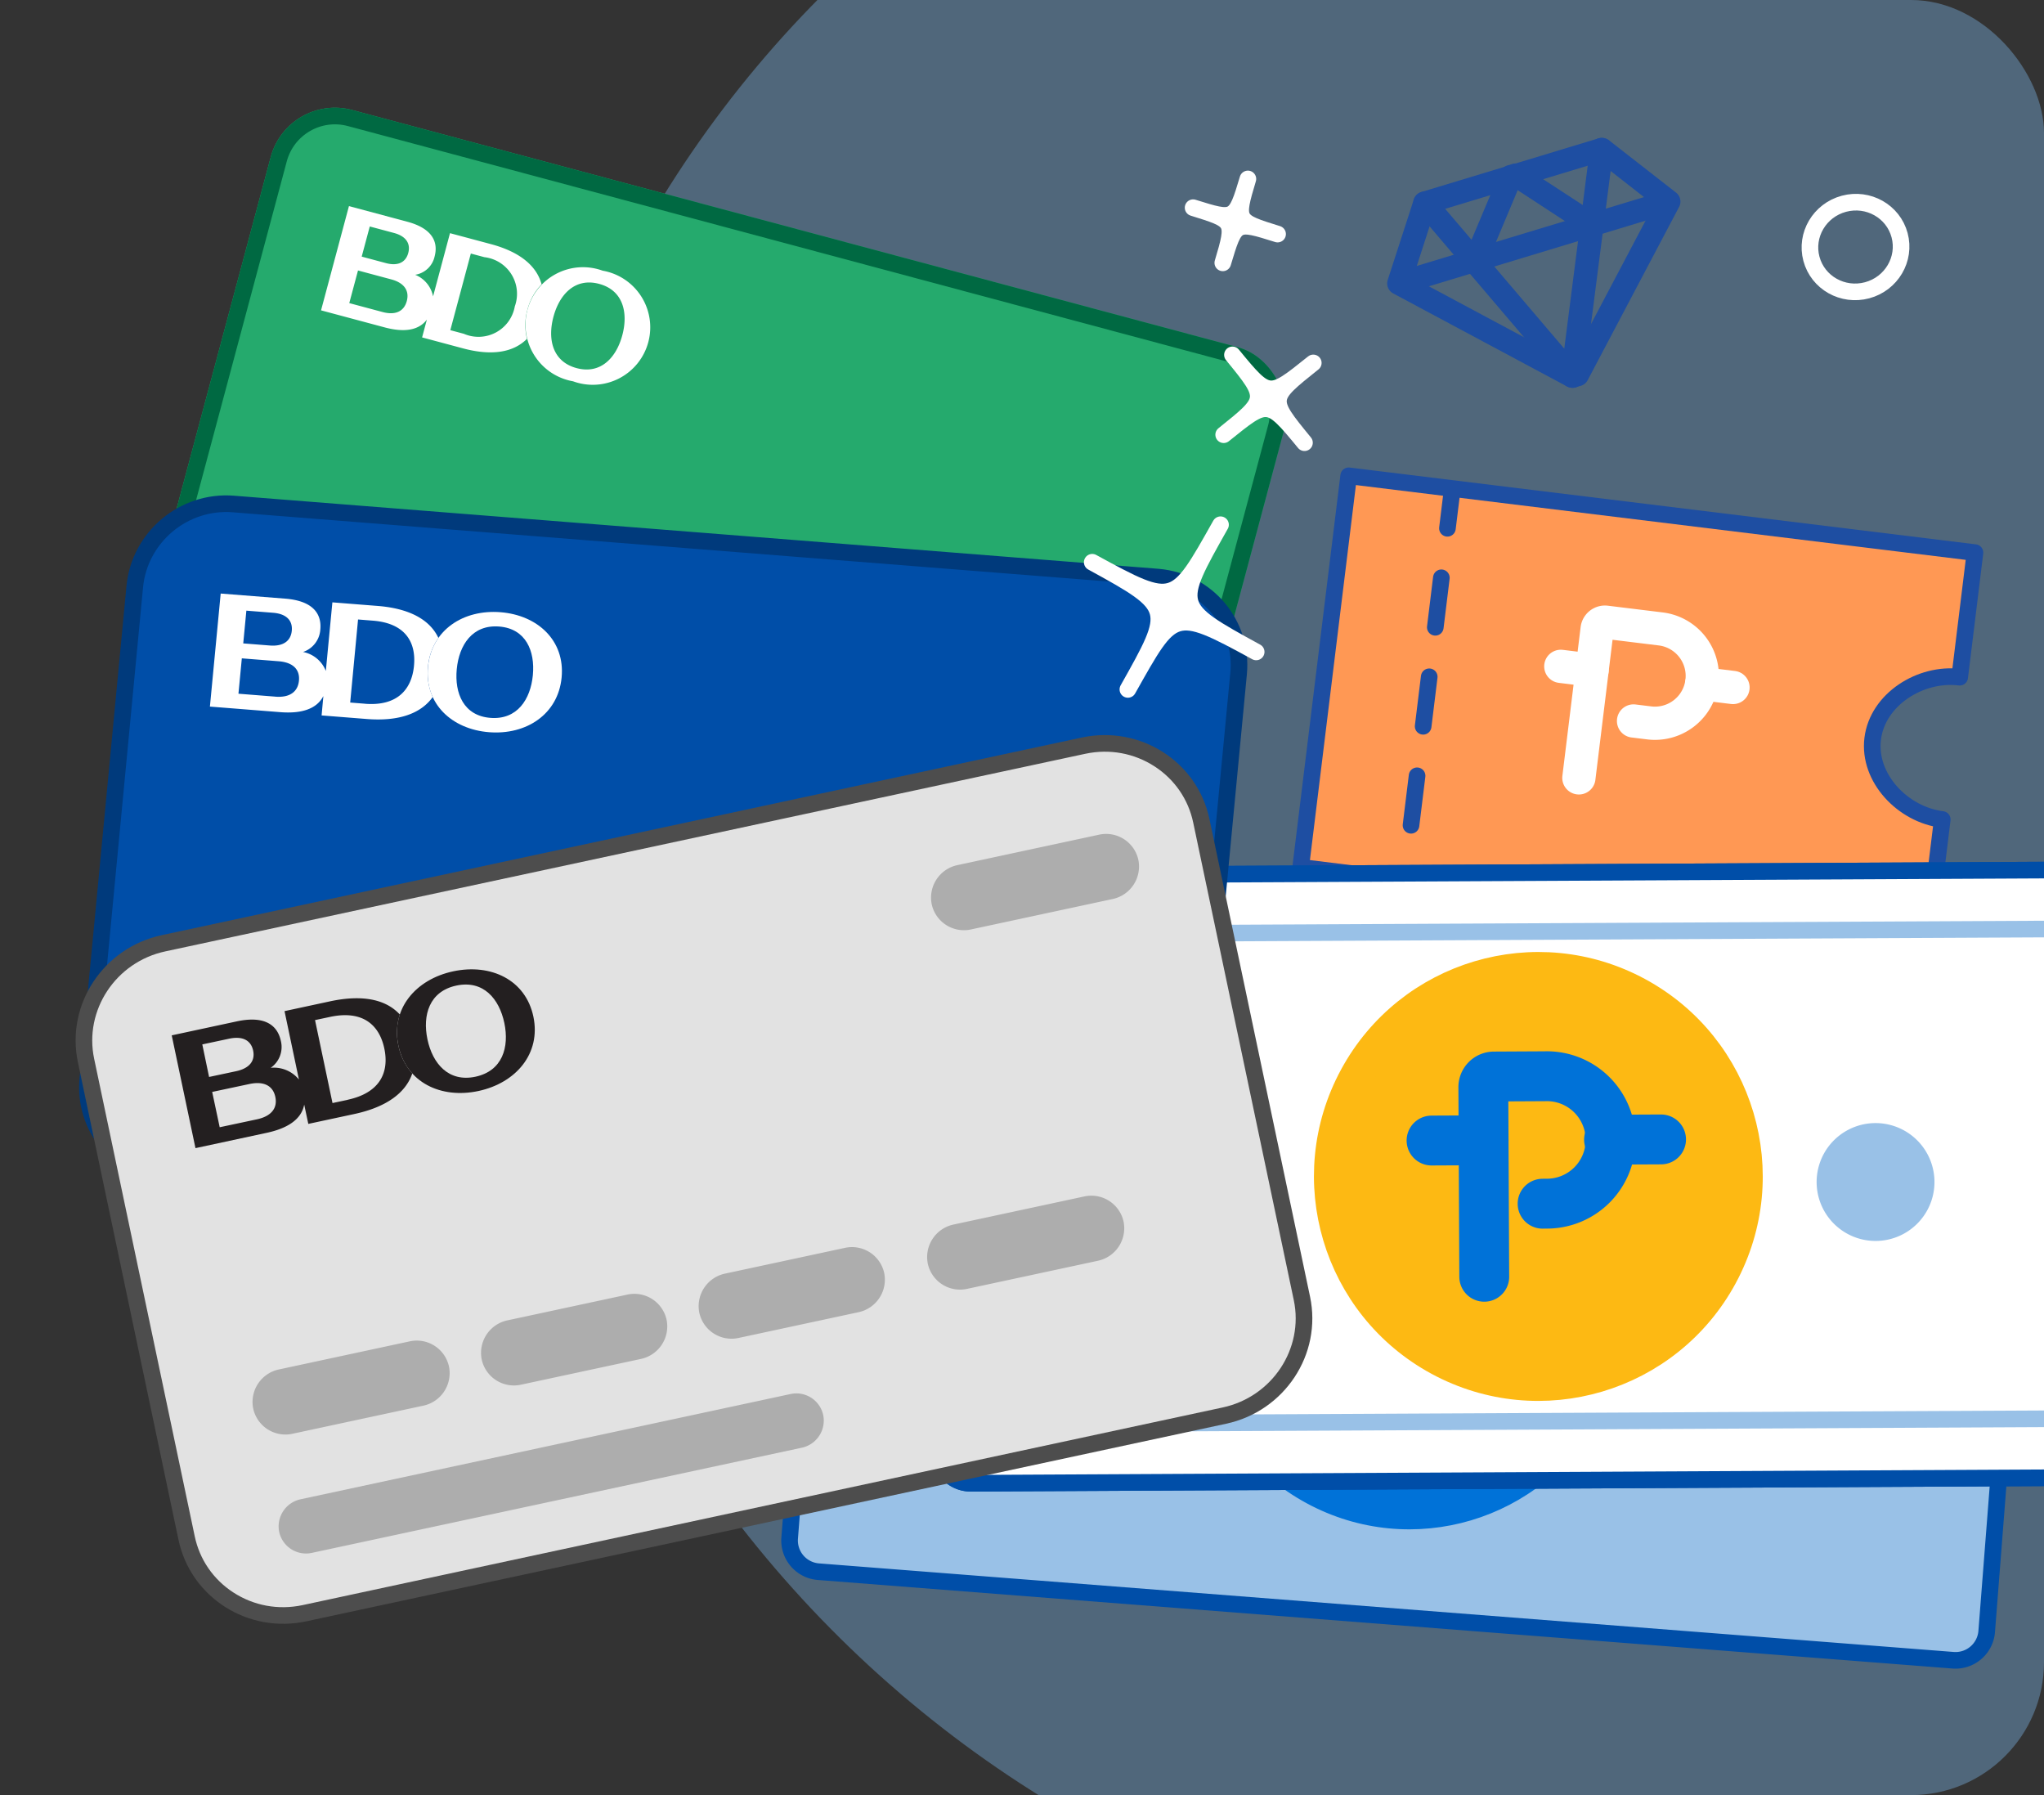 <svg xmlns="http://www.w3.org/2000/svg" xmlns:xlink="http://www.w3.org/1999/xlink" width="123" height="108" viewBox="0 0 123 108">
  <rect x="0" y="0" width="123" height="108" fill="#333333" stroke="none"/>
  <defs>
    <clipPath id="clip-path">
      <rect id="Rectangle_22030" data-name="Rectangle 22030" width="123" height="108" rx="8" transform="translate(117.416 392)" fill="#e5f5ff"/>
    </clipPath>
  </defs>
  <g id="img-bdorewards-desktop" transform="translate(-117.416 -392)" clip-path="url(#clip-path)">
    <g id="visual" transform="matrix(0.966, -0.259, 0.259, 0.966, 120.527, 405.235)">
      <path id="Path_9452" data-name="Path 9452" d="M66.253,0c36.591,0,66.253,30.773,66.253,68.734s-29.663,68.734-66.253,68.734S0,106.7,0,68.734,29.663,0,66.253,0Z" transform="translate(14.151 -9.659)" fill="#7eb7eb" opacity="0.392"/>
      <g id="voucher" transform="translate(-59.544 -316.137) rotate(22)">
        <path id="Path_8689" data-name="Path 8689" d="M286.186,288.09c0-2.383,2.363-4.314,4.746-4.314v-7.55H252.966v23.729h37.966V292.4C288.549,292.4,286.186,290.473,286.186,288.09Z" transform="translate(0 0.362)" fill="#ff9854" stroke="#1e4ea2" stroke-linecap="round" stroke-linejoin="round" stroke-width="1"/>
        <g id="peso" transform="translate(267.029 283.447)">
          <path id="Path_8690" data-name="Path 8690" d="M283.234,298.725v-9.017a.475.475,0,0,1,.475-.475h3.322a2.847,2.847,0,1,1,0,5.695h-.949" transform="translate(-281.337 -289.234)" fill="none" stroke="#fff" stroke-linecap="round" stroke-linejoin="round" stroke-width="2"/>
          <line id="Line_2390" data-name="Line 2390" x1="1.898" transform="translate(8.542 2.966)" fill="none" stroke="#fff" stroke-linecap="round" stroke-linejoin="round" stroke-width="2"/>
          <line id="Line_2391" data-name="Line 2391" x1="1.898" transform="translate(0 2.965)" fill="none" stroke="#fff" stroke-linecap="round" stroke-linejoin="round" stroke-width="2"/>
        </g>
        <line id="perforation" y1="19.997" transform="translate(259.248 277.002)" fill="none" stroke="#1e4ea2" stroke-linecap="round" stroke-linejoin="round" stroke-width="1" stroke-dasharray="3"/>
      </g>
      <g id="paper_bills_2-filledoutline" transform="matrix(0.966, 0.259, -0.259, 0.966, -282.375, -447.327)">
        <g id="Group_20642" data-name="Group 20642" transform="matrix(0.951, 0.309, -0.309, 0.951, 438.059, 355.802)">
          <path id="Path_8912" data-name="Path 8912" d="M1.366,12.429,0,1.108A.641.641,0,0,1,.564.4h0L3.615.028A3.832,3.832,0,0,1,7.878,3.374h0A3.833,3.833,0,0,1,4.531,7.639h0l-.18.021" transform="translate(43.094 60.051)" fill="none" stroke="#fff" stroke-linecap="round" stroke-linejoin="round" stroke-width="4"/>
          <line id="Line_2450" data-name="Line 2450" x1="3.109" y2="0.374" transform="translate(40.371 64.329)" fill="none" stroke="#fff" stroke-linecap="round" stroke-linejoin="round" stroke-width="4"/>
          <line id="Line_2451" data-name="Line 2451" x1="3.109" y2="0.374" transform="translate(50.972 63.054)" fill="none" stroke="#fff" stroke-linecap="round" stroke-linejoin="round" stroke-width="4"/>
          <path id="Path_8913" data-name="Path 8913" d="M1.442,16.079,68.014.053a1.882,1.882,0,0,1,2.27,1.39L77.954,33.3a1.882,1.882,0,0,1-1.39,2.271L9.993,51.6a1.882,1.882,0,0,1-2.271-1.39L.053,18.35a1.883,1.883,0,0,1,1.39-2.271" transform="translate(12.864 29.722)" fill="#99c1e7"/>
          <path id="Path_8914" data-name="Path 8914" d="M1.442,16.079,68.014.053a1.882,1.882,0,0,1,2.27,1.39L77.954,33.3a1.882,1.882,0,0,1-1.39,2.271L9.993,51.6a1.882,1.882,0,0,1-2.271-1.39L.053,18.35A1.883,1.883,0,0,1,1.442,16.079Z" transform="translate(12.864 29.722)" fill="none" stroke="#004ea8" stroke-linecap="round" stroke-linejoin="round" stroke-width="1"/>
          <path id="Path_8915" data-name="Path 8915" d="M12.506,0A12.506,12.506,0,1,1,0,12.506,12.506,12.506,0,0,1,12.506,0" transform="translate(39.373 43.033)" fill="#0072d8"/>
          <ellipse id="Ellipse_2143" data-name="Ellipse 2143" cx="12.506" cy="12.506" rx="12.506" ry="12.506" transform="matrix(0.181, -0.983, 0.983, 0.181, 37.317, 65.574)" fill="none" stroke="#0072d8" stroke-linecap="round" stroke-linejoin="round" stroke-width="1"/>
          <path id="Path_8916" data-name="Path 8916" d="M2.69,12.687.018,1.6A.64.64,0,0,1,.489.828h0L3.478.107a3.833,3.833,0,0,1,1.8,7.453h0L5.1,7.6" transform="translate(47.4 49.477)" fill="none" stroke="#fff" stroke-linecap="round" stroke-linejoin="round" stroke-width="1"/>
          <line id="Line_2452" data-name="Line 2452" x1="3.044" y2="0.734" transform="translate(45.123 54.183)" fill="none" stroke="#fff" stroke-linecap="round" stroke-linejoin="round" stroke-width="1"/>
          <line id="Line_2453" data-name="Line 2453" x1="3.044" y2="0.734" transform="translate(55.503 51.681)" fill="none" stroke="#fff" stroke-linecap="round" stroke-linejoin="round" stroke-width="1"/>
          <path id="Path_8917" data-name="Path 8917" d="M1.293,21.6,66.358.1a1.885,1.885,0,0,1,2.38,1.2L79.029,32.429a1.884,1.884,0,0,1-1.2,2.38L12.767,56.315a1.884,1.884,0,0,1-2.38-1.2L.1,23.981a1.884,1.884,0,0,1,1.2-2.38" transform="translate(17.171 17.113)" fill="#e5f5ff"/>
          <path id="Path_8918" data-name="Path 8918" d="M1.293,21.6,66.358.1a1.885,1.885,0,0,1,2.38,1.2L79.029,32.429a1.884,1.884,0,0,1-1.2,2.38L12.767,56.315a1.884,1.884,0,0,1-2.38-1.2L.1,23.981A1.884,1.884,0,0,1,1.293,21.6Z" transform="translate(17.171 17.113)" fill="none" stroke="#004ea8" stroke-linecap="round" stroke-linejoin="round" stroke-width="1.001"/>
          <path id="Path_8919" data-name="Path 8919" d="M1.293,21.6,66.358.1a1.885,1.885,0,0,1,2.38,1.2L79.029,32.429a1.884,1.884,0,0,1-1.2,2.38L12.767,56.315a1.884,1.884,0,0,1-2.38-1.2L.1,23.981a1.884,1.884,0,0,1,1.2-2.38" transform="translate(17.171 17.113)" fill="#fff"/>
          <path id="Path_8920" data-name="Path 8920" d="M1.293,21.6,66.358.1a1.885,1.885,0,0,1,2.38,1.2L79.029,32.429a1.884,1.884,0,0,1-1.2,2.38L12.767,56.315a1.884,1.884,0,0,1-2.38-1.2L.1,23.981A1.884,1.884,0,0,1,1.293,21.6Z" transform="translate(17.171 17.113)" fill="none" stroke="#004ea8" stroke-linecap="round" stroke-linejoin="round" stroke-width="1"/>
          <path id="Path_8921" data-name="Path 8921" d="M69.825,28.028,9.978,47.8a1.073,1.073,0,0,1-1.356-.683L.055,21.181a1.073,1.073,0,0,1,.683-1.356L60.584.055A1.074,1.074,0,0,1,61.94.737l8.568,25.935A1.074,1.074,0,0,1,69.825,28.028Z" transform="translate(21.43 21.394)" fill="none" stroke="#99c1e7" stroke-linecap="round" stroke-linejoin="round" stroke-width="1"/>
          <path id="Path_8922" data-name="Path 8922" d="M12.506,0A12.506,12.506,0,1,1,0,12.506,12.506,12.506,0,0,1,12.506,0" transform="translate(44.205 32.815)" fill="#fdb913"/>
          <ellipse id="Ellipse_2144" data-name="Ellipse 2144" cx="12.506" cy="12.506" rx="12.506" ry="12.506" transform="matrix(0.181, -0.983, 0.983, 0.181, 42.148, 55.356)" fill="none" stroke="#fdb913" stroke-linecap="round" stroke-linejoin="round" stroke-width="2"/>
          <path id="Path_8923" data-name="Path 8923" d="M3.609,12.794.033,1.968a.64.64,0,0,1,.406-.809h0L3.357.194a3.833,3.833,0,1,1,2.4,7.278L5.59,7.53" transform="translate(51.865 39.276)" fill="none" stroke="#0072d8" stroke-linecap="round" stroke-linejoin="round" stroke-width="3"/>
          <line id="Line_2454" data-name="Line 2454" x1="2.973" y2="0.982" transform="translate(49.926 44.275)" fill="none" stroke="#0072d8" stroke-linecap="round" stroke-linejoin="round" stroke-width="3"/>
          <line id="Line_2455" data-name="Line 2455" x1="2.973" y2="0.982" transform="translate(60.065 40.926)" fill="none" stroke="#0072d8" stroke-linecap="round" stroke-linejoin="round" stroke-width="3"/>
          <path id="Path_8924" data-name="Path 8924" d="M3.545,0A3.545,3.545,0,1,1,0,3.545,3.546,3.546,0,0,1,3.545,0" transform="translate(33.555 48.503)" fill="#99c1e7"/>
          <path id="Path_8925" data-name="Path 8925" d="M3.545,0A3.545,3.545,0,1,1,0,3.545,3.546,3.546,0,0,1,3.545,0" transform="translate(72.558 35.83)" fill="#99c1e7"/>
        </g>
      </g>
      <g id="cards" transform="translate(-8.807 -15.584)">
        <g id="Group_20618" data-name="Group 20618" transform="translate(24.517 11.875) rotate(30)">
          <g id="Rectangle_22022" data-name="Rectangle 22022" transform="translate(0 0)" fill="#25aa6d" stroke="#006942" stroke-linecap="round" stroke-linejoin="round" stroke-width="1">
            <rect width="63.144" height="39.494" rx="4" stroke="none"/>
            <rect x="0.5" y="0.5" width="62.144" height="38.494" rx="3.5" fill="none"/>
          </g>
          <g id="BDOonBlue" transform="translate(5.31 5.438)">
            <g id="Group_4058" data-name="Group 4058" transform="translate(11.987 0)">
              <path id="Path_964" data-name="Path 964" d="M3.765,0a3.458,3.458,0,1,0,0,6.889A3.458,3.458,0,1,0,3.765,0Zm0,6.067c-1.509,0-2.144-1.236-2.144-2.623S2.257.822,3.765.822,5.91,2.057,5.91,3.444,5.274,6.067,3.765,6.067Z" transform="translate(0 0)" fill="#fff"/>
            </g>
            <path id="Path_965" data-name="Path 965" d="M8.846,0H6.294V3.938A1.769,1.769,0,0,0,4.917,2.96a1.422,1.422,0,0,0,.846-1.354C5.764.636,5.13,0,3.634,0H0V6.492H3.964c1.178,0,2.017-.331,2.331-1.111V6.492h2.55c1.777,0,2.984-.537,3.568-1.55a3.41,3.41,0,0,1-.427-1.694,3.4,3.4,0,0,1,.428-1.7C11.83.537,10.623,0,8.846,0ZM1.526.86H3.032c.772,0,1.144.369,1.144.939s-.371.938-1.144.938H1.527V.86ZM3.6,5.632H1.528V3.6H3.6c.837,0,1.239.4,1.239,1.016S4.441,5.632,3.6,5.632Zm5.062,0H7.822V.86h.845A2.219,2.219,0,0,1,11.2,3.246,2.219,2.219,0,0,1,8.667,5.632Z" transform="translate(0 0.196)" fill="#fff"/>
          </g>
          <g id="Group_20614" data-name="Group 20614" transform="translate(5.464 25.301)">
            <rect id="Rectangle_22024" data-name="Rectangle 22024" width="10.929" height="3.703" rx="1.851" transform="translate(0 0)" fill="#006942"/>
            <rect id="Rectangle_22025" data-name="Rectangle 22025" width="10.322" height="3.703" rx="1.851" transform="translate(12.75 0)" fill="#006942"/>
            <rect id="Rectangle_22026" data-name="Rectangle 22026" width="10.322" height="3.703" rx="1.851" transform="translate(24.893 0)" fill="#006942"/>
            <rect id="Rectangle_22027" data-name="Rectangle 22027" width="10.929" height="3.703" rx="1.851" transform="translate(37.644 0)" fill="#006942"/>
            <rect id="Rectangle_22028" data-name="Rectangle 22028" width="30.358" height="3.085" rx="1.543" transform="translate(0 7.406)" fill="#006942"/>
          </g>
        </g>
        <g id="Group_20613" data-name="Group 20613" transform="matrix(0.94, 0.342, -0.342, 0.94, 9.421, 31.896)">
          <g id="Path_9453" data-name="Path 9453" transform="translate(0 0)" fill="#004ea8" stroke-linecap="round">
            <path d="M 5.824 41.506 C 4.385 41.506 3.04 40.948 2.036 39.936 C 1.034 38.926 0.489 37.579 0.5 36.144 L 0.741 6.418 C 0.766 3.429 3.221 0.977 6.214 0.952 L 61.974 0.5 L 62.019 0.5 C 63.457 0.5 64.802 1.057 65.806 2.07 C 66.809 3.08 67.354 4.427 67.342 5.862 L 67.101 35.587 C 67.077 38.577 64.622 41.029 61.628 41.053 L 5.869 41.505 L 5.824 41.506 Z" stroke="none"/>
            <path d="M 62.019 1 L 61.978 1 L 6.218 1.452 C 3.496 1.474 1.263 3.704 1.241 6.422 L 1 36.148 C 0.99 37.448 1.484 38.669 2.391 39.584 C 3.301 40.501 4.52 41.006 5.824 41.006 L 5.865 41.005 L 61.624 40.553 C 64.347 40.531 66.579 38.302 66.601 35.583 L 66.842 5.858 C 66.853 4.557 66.359 3.337 65.451 2.422 C 64.542 1.505 63.323 1 62.019 1 M 62.019 -7.62939453125e-06 C 65.266 -7.62939453125e-06 67.869 2.616 67.842 5.866 L 67.601 35.591 C 67.575 38.858 64.902 41.527 61.633 41.553 L 5.873 42.005 C 2.603 42.032 -0.026 39.406 0 36.14 L 0.241 6.414 C 0.268 3.148 2.94 0.479 6.21 0.452 L 61.97 0 C 61.986 6.103515625e-05 62.003 -7.62939453125e-06 62.019 -7.62939453125e-06 Z" stroke="none" fill="#003a7c"/>
          </g>
          <g id="BDOonBlue-2" data-name="BDOonBlue" transform="translate(5.871 6.039)">
            <g id="Group_4058-2" data-name="Group 4058" transform="translate(12.86 0)">
              <path id="Path_964-2" data-name="Path 964" d="M4.061,0C1.821.018.018,1.423,0,3.657s1.762,3.61,4,3.592S8.046,5.824,8.064,3.591,6.3-.018,4.061,0ZM4.009,6.383C2.394,6.4,1.724,5.1,1.736,3.643S2.438.878,4.054.865s2.286,1.281,2.274,2.74S5.624,6.37,4.009,6.383Z" transform="translate(0 0)" fill="#fff"/>
            </g>
            <path id="Path_965-2" data-name="Path 965" d="M9.525,0,6.794.022,6.76,4.166A1.853,1.853,0,0,0,5.295,3.148a1.524,1.524,0,0,0,.918-1.431C6.221.7,5.548.033,3.946.046h0L.055.078,0,6.907l4.244-.034c1.261-.01,2.162-.366,2.5-1.189L6.739,6.853l2.73-.022c1.9-.015,3.2-.591,3.833-1.661A3.5,3.5,0,0,1,12.86,3.39,3.567,3.567,0,0,1,13.333,1.6C12.716.539,11.428-.015,9.525,0ZM1.682.969,3.294.956c.827-.007,1.221.379,1.216.978s-.405.99-1.232,1l-1.611.013L1.683.969Zm2.184,5-2.223.018L1.66,3.85l2.223-.018c.9-.007,1.323.409,1.317,1.058S4.762,5.964,3.866,5.971Zm5.419-.044-.9.007L8.422.914l.9-.007c1.934-.016,2.705,1.047,2.694,2.488s-.8,2.517-2.734,2.532Z" transform="translate(0 0.266)" fill="#fff"/>
          </g>
          <g id="Group_20609" data-name="Group 20609" transform="translate(5.847 26.667)">
            <path id="Path_9455" data-name="Path 9455" d="M1.966.063,9.766,0A1.911,1.911,0,0,1,11.7,1.932,1.988,1.988,0,0,1,9.734,3.9l-7.8.063A1.911,1.911,0,0,1,0,2.027,1.988,1.988,0,0,1,1.966.063Z" transform="translate(0.061 0.327)" fill="#2683ef"/>
            <path id="Path_9456" data-name="Path 9456" d="M1.966.058,9.116,0A1.911,1.911,0,0,1,11.05,1.932,1.988,1.988,0,0,1,9.084,3.9l-7.15.058A1.911,1.911,0,0,1,0,2.022,1.988,1.988,0,0,1,1.966.058Z" transform="translate(13.711 0.221)" fill="#2683ef"/>
            <path id="Path_9457" data-name="Path 9457" d="M1.966.058,9.116,0A1.911,1.911,0,0,1,11.05,1.932,1.988,1.988,0,0,1,9.084,3.9l-7.15.058A1.911,1.911,0,0,1,0,2.022,1.988,1.988,0,0,1,1.966.058Z" transform="translate(26.711 0.116)" fill="#2683ef"/>
            <path id="Path_9458" data-name="Path 9458" d="M1.966.063,9.766,0A1.911,1.911,0,0,1,11.7,1.932,1.988,1.988,0,0,1,9.734,3.9l-7.8.063A1.911,1.911,0,0,1,0,2.027,1.988,1.988,0,0,1,1.966.063Z" transform="translate(40.361 0)" fill="#2683ef"/>
            <path id="Path_9459" data-name="Path 9459" d="M1.638.237,30.889,0A1.593,1.593,0,0,1,32.5,1.61a1.656,1.656,0,0,1-1.638,1.636l-29.25.237A1.593,1.593,0,0,1,0,1.874,1.656,1.656,0,0,1,1.638.237Z" transform="translate(0 7.947)" fill="#2683ef"/>
          </g>
        </g>
        <g id="Group_20620" data-name="Group 20620" transform="translate(-2.507 58.399) rotate(3)">
          <g id="Path_9471" data-name="Path 9471" transform="translate(0 0)" fill="#e2e2e2" stroke-linecap="round">
            <path d="M 6.486 41.794 C 4.864 41.794 3.346 41.168 2.211 40.031 C 1.105 38.922 0.497 37.454 0.5 35.897 L 0.558 6.534 C 0.565 3.274 3.268 0.617 6.584 0.61 L 63.198 0.5 L 63.21 0.5 C 64.833 0.5 66.351 1.126 67.485 2.262 C 68.592 3.371 69.199 4.839 69.196 6.396 L 69.138 35.759 C 69.132 39.019 66.429 41.677 63.112 41.683 L 6.498 41.794 L 6.486 41.794 Z" stroke="none"/>
            <path d="M 63.21 1 L 63.199 1 L 6.585 1.11 C 3.543 1.116 1.064 3.55 1.058 6.535 L 1 35.898 C 0.997 37.321 1.553 38.664 2.565 39.678 C 3.605 40.72 4.997 41.294 6.486 41.294 L 6.497 41.294 L 63.111 41.183 C 66.153 41.177 68.632 38.744 68.638 35.758 L 68.696 6.395 C 68.699 4.972 68.143 3.63 67.131 2.615 C 66.091 1.574 64.699 1 63.21 1 M 63.21 -7.62939453125e-06 C 66.801 -7.62939453125e-06 69.703 2.862 69.696 6.397 L 69.638 35.76 C 69.631 39.301 66.71 42.176 63.113 42.183 L 6.499 42.294 C 2.901 42.301 -0.007 39.436 1.52587890625e-05 35.896 L 0.058 6.533 C 0.065 2.993 2.986 0.117 6.583 0.11 L 63.197 7.62939453125e-06 C 63.201 -3.814697265625e-06 63.206 -7.62939453125e-06 63.21 -7.62939453125e-06 Z" stroke="none" fill="#4d4d4d"/>
          </g>
          <g id="BDOonBlue-3" data-name="BDOonBlue" transform="translate(5.902 5.887)">
            <g id="Group_4058-3" data-name="Group 4058" transform="translate(13.226 0)">
              <path id="Path_964-3" data-name="Path 964" d="M4.16,0C1.853,0,0,1.419,0,3.687S1.838,7.362,4.145,7.358,8.3,5.937,8.307,3.671,6.469,0,4.16,0ZM4.147,6.48c-1.664,0-2.362-1.316-2.359-2.8S2.494.881,4.158.878s2.363,1.314,2.36,2.8S5.811,6.477,4.147,6.48Z" transform="translate(0 0)" fill="#231f20"/>
            </g>
            <path id="Path_965-3" data-name="Path 965" d="M9.769,0,6.956.006,6.947,4.212A1.939,1.939,0,0,0,5.431,3.169a1.522,1.522,0,0,0,.936-1.447c0-1.036-.7-1.713-2.346-1.71h0L.014.02,0,6.953l4.371-.009c1.3,0,2.225-.358,2.573-1.192l0,1.187,2.813-.005c1.959,0,3.292-.58,3.939-1.663a3.539,3.539,0,0,1-.467-1.809A3.546,3.546,0,0,1,13.7,1.65C13.059.567,11.729,0,9.769,0ZM1.695.935l1.661,0c.852,0,1.26.392,1.259,1s-.411,1-1.263,1l-1.66,0L1.7.935ZM3.977,6.027l-2.29,0,0-2.172,2.29,0c.923,0,1.365.423,1.364,1.083S4.9,6.025,3.977,6.027ZM9.56,6.016l-.931,0,.01-5.1.931,0c1.993,0,2.794,1.08,2.791,2.542s-.807,2.55-2.8,2.554Z" transform="translate(0 0.224)" fill="#231f20"/>
          </g>
          <path id="Path_9472" data-name="Path 9472" d="M2.013.017,10.717,0a1.984,1.984,0,0,1,2,1.973A2,2,0,0,1,10.71,3.955L2,3.972A1.984,1.984,0,0,1,0,2,2,2,0,0,1,2.013.017Z" transform="translate(52.284 5.933)" fill="#adadad"/>
          <g id="Group_20619" data-name="Group 20619" transform="translate(6.025 27.034)">
            <path id="Path_9473" data-name="Path 9473" d="M2.013.016,10.048,0a1.984,1.984,0,0,1,2,1.973A2,2,0,0,1,10.04,3.955L2,3.97A1.984,1.984,0,0,1,0,2,2,2,0,0,1,2.013.016Z" transform="translate(0.015 0.081)" fill="#adadad"/>
            <path id="Path_9474" data-name="Path 9474" d="M2.013.014,9.378,0a1.984,1.984,0,0,1,2,1.973A2,2,0,0,1,9.37,3.955L2,3.969A1.984,1.984,0,0,1,0,2,2,2,0,0,1,2.013.014Z" transform="translate(14.077 0.055)" fill="#adadad"/>
            <path id="Path_9475" data-name="Path 9475" d="M2.013.014,9.378,0a1.984,1.984,0,0,1,2,1.973A2,2,0,0,1,9.37,3.955L2,3.969A1.984,1.984,0,0,1,0,2,2,2,0,0,1,2.013.014Z" transform="translate(27.469 0.029)" fill="#adadad"/>
            <path id="Path_9476" data-name="Path 9476" d="M2.013.016,10.048,0a1.984,1.984,0,0,1,2,1.973A2,2,0,0,1,10.04,3.955L2,3.97A1.984,1.984,0,0,1,0,2,2,2,0,0,1,2.013.016Z" transform="translate(41.53 0)" fill="#adadad"/>
            <path id="Path_9477" data-name="Path 9477" d="M1.677.059,31.809,0A1.653,1.653,0,0,1,33.48,1.645,1.669,1.669,0,0,1,31.8,3.3L1.671,3.354A1.653,1.653,0,0,1,0,1.71,1.669,1.669,0,0,1,1.677.059Z" transform="translate(0 7.948)" fill="#adadad"/>
          </g>
        </g>
        <path id="Path_9486" data-name="Path 9486" d="M5.717,11.243C5.682,5.52,5.551,5.621,0,5.587,5.6,5.621,5.683,5.626,5.649,0c.035,5.679.116,5.622,5.718,5.656C5.711,5.622,5.683,5.573,5.717,11.243Z" transform="matrix(0.695, -0.719, 0.719, 0.695, 60.021, 55.746)" fill="#fff" stroke="#fff" stroke-linecap="round" stroke-linejoin="round" stroke-width="1"/>
        <path id="Path_9521" data-name="Path 9521" d="M3.475,6.834C3.454,3.355,3.374,3.416,0,3.4c3.406.02,3.454.024,3.433-3.4.021,3.452.07,3.417,3.475,3.438C3.471,3.417,3.454,3.387,3.475,6.834Z" transform="translate(72.19 43.216) rotate(-24)" fill="#fff" stroke="#fff" stroke-linecap="round" stroke-linejoin="round" stroke-width="1"/>
      </g>
      <g id="Ellipse_2153" data-name="Ellipse 2153" transform="translate(101.164 26.484)" fill="none" stroke="#fff" stroke-width="1">
        <ellipse cx="3.246" cy="3.194" rx="3.246" ry="3.194" stroke="none"/>
        <ellipse cx="3.246" cy="3.194" rx="2.746" ry="2.694" fill="none"/>
      </g>
      <g id="Ellipse_2154" data-name="Ellipse 2154" transform="translate(97.269 122.251)" fill="none" stroke="#fff" stroke-width="1">
        <ellipse cx="4.246" cy="4.194" rx="4.246" ry="4.194" stroke="none"/>
        <ellipse cx="4.246" cy="4.194" rx="3.746" ry="3.694" fill="none"/>
      </g>
      <g id="Group_11418" data-name="Group 11418" transform="translate(76.435 19.828) rotate(-2)">
        <g id="Group_4286" data-name="Group 4286" transform="translate(3.423 0.68)">
          <g id="Path_1111" data-name="Path 1111">
            <path id="Path_3225" data-name="Path 3225" d="M0,0" fill="#1e4ea2"/>
          </g>
        </g>
        <g id="Group_11412" data-name="Group 11412" transform="translate(2.911 0.014)">
          <path id="Path_3226" data-name="Path 3226" d="M6.148,13.954H6.141A.709.709,0,0,1,5.5,13.53L.057.961A.683.683,0,0,1,.116.308.7.7,0,0,1,.7,0h0L11.807.032A.711.711,0,0,1,12.4.35a.685.685,0,0,1,.054.66L6.79,13.546A.7.7,0,0,1,6.148,13.954ZM1.766,1.388,6.157,11.527,10.725,1.415Z" transform="translate(0 0)" fill="#1e4ea2"/>
        </g>
        <g id="Group_11413" data-name="Group 11413" transform="translate(0 0.015)">
          <path id="Path_3227" data-name="Path 3227" d="M9.058,13.954a.71.71,0,0,1-.5-.209L.2,5.341a.685.685,0,0,1-.079-.877L3.033.3A.708.708,0,0,1,4.01.124a.687.687,0,0,1,.183.963L1.61,4.785l7.947,7.994a.685.685,0,0,1-.008.981A.7.7,0,0,1,9.058,13.954Z" transform="translate(0 0)" fill="#1e4ea2"/>
        </g>
        <g id="Group_11414" data-name="Group 11414" transform="translate(0.12 4.183)">
          <path id="Path_3228" data-name="Path 3228" d="M17.394,1.431.705,1.385A.7.7,0,0,1,0,.69.693.693,0,0,1,.7,0L17.391.046A.7.7,0,0,1,18.1.74a.693.693,0,0,1-.7.691Z" transform="translate(0 0)" fill="#1e4ea2"/>
        </g>
        <g id="Group_11415" data-name="Group 11415" transform="translate(4.827 0)">
          <path id="Path_3229" data-name="Path 3229" d="M.7,5.581a.709.709,0,0,1-.636-.4.682.682,0,0,1,.09-.735L3.652.252a.71.71,0,0,1,.99-.094.686.686,0,0,1,.1.975l-3.494,4.2A.7.7,0,0,1,.7,5.581Z" fill="#1e4ea2"/>
        </g>
        <g id="Group_11416" data-name="Group 11416" transform="translate(8.657 0.045)">
          <path id="Path_3230" data-name="Path 3230" d="M.7,13.925A.708.708,0,0,1,.056,13.5.683.683,0,0,1,.2,12.747L8.1,4.8,5.5,1.084A.684.684,0,0,1,5.675.121.712.712,0,0,1,6.654.3L9.588,4.485a.683.683,0,0,1-.074.876L1.207,13.718A.7.7,0,0,1,.7,13.925Z" transform="translate(0 0)" fill="#1e4ea2"/>
        </g>
        <g id="Group_11417" data-name="Group 11417" transform="translate(8.619 0.001)">
          <path id="Path_3231" data-name="Path 3231" d="M4.223,5.6a.711.711,0,0,1-.545-.255L.161,1.13A.684.684,0,0,1,.255.156a.712.712,0,0,1,.99.1L4.763,4.47a.685.685,0,0,1,.094.735A.7.7,0,0,1,4.223,5.6Z" fill="#1e4ea2"/>
        </g>
      </g>
      <path id="Path_9523" data-name="Path 9523" d="M2.679,5.269C2.663,2.587,2.6,2.634,0,2.618,2.626,2.634,2.663,2.637,2.647,0c.016,2.661.054,2.635,2.679,2.65C2.676,2.634,2.663,2.612,2.679,5.269Z" transform="matrix(0.848, 0.53, -0.53, 0.848, 67.913, 14.851)" fill="#fff" stroke="#fff" stroke-linecap="round" stroke-linejoin="round" stroke-width="1"/>
    </g>
  </g>
</svg>
